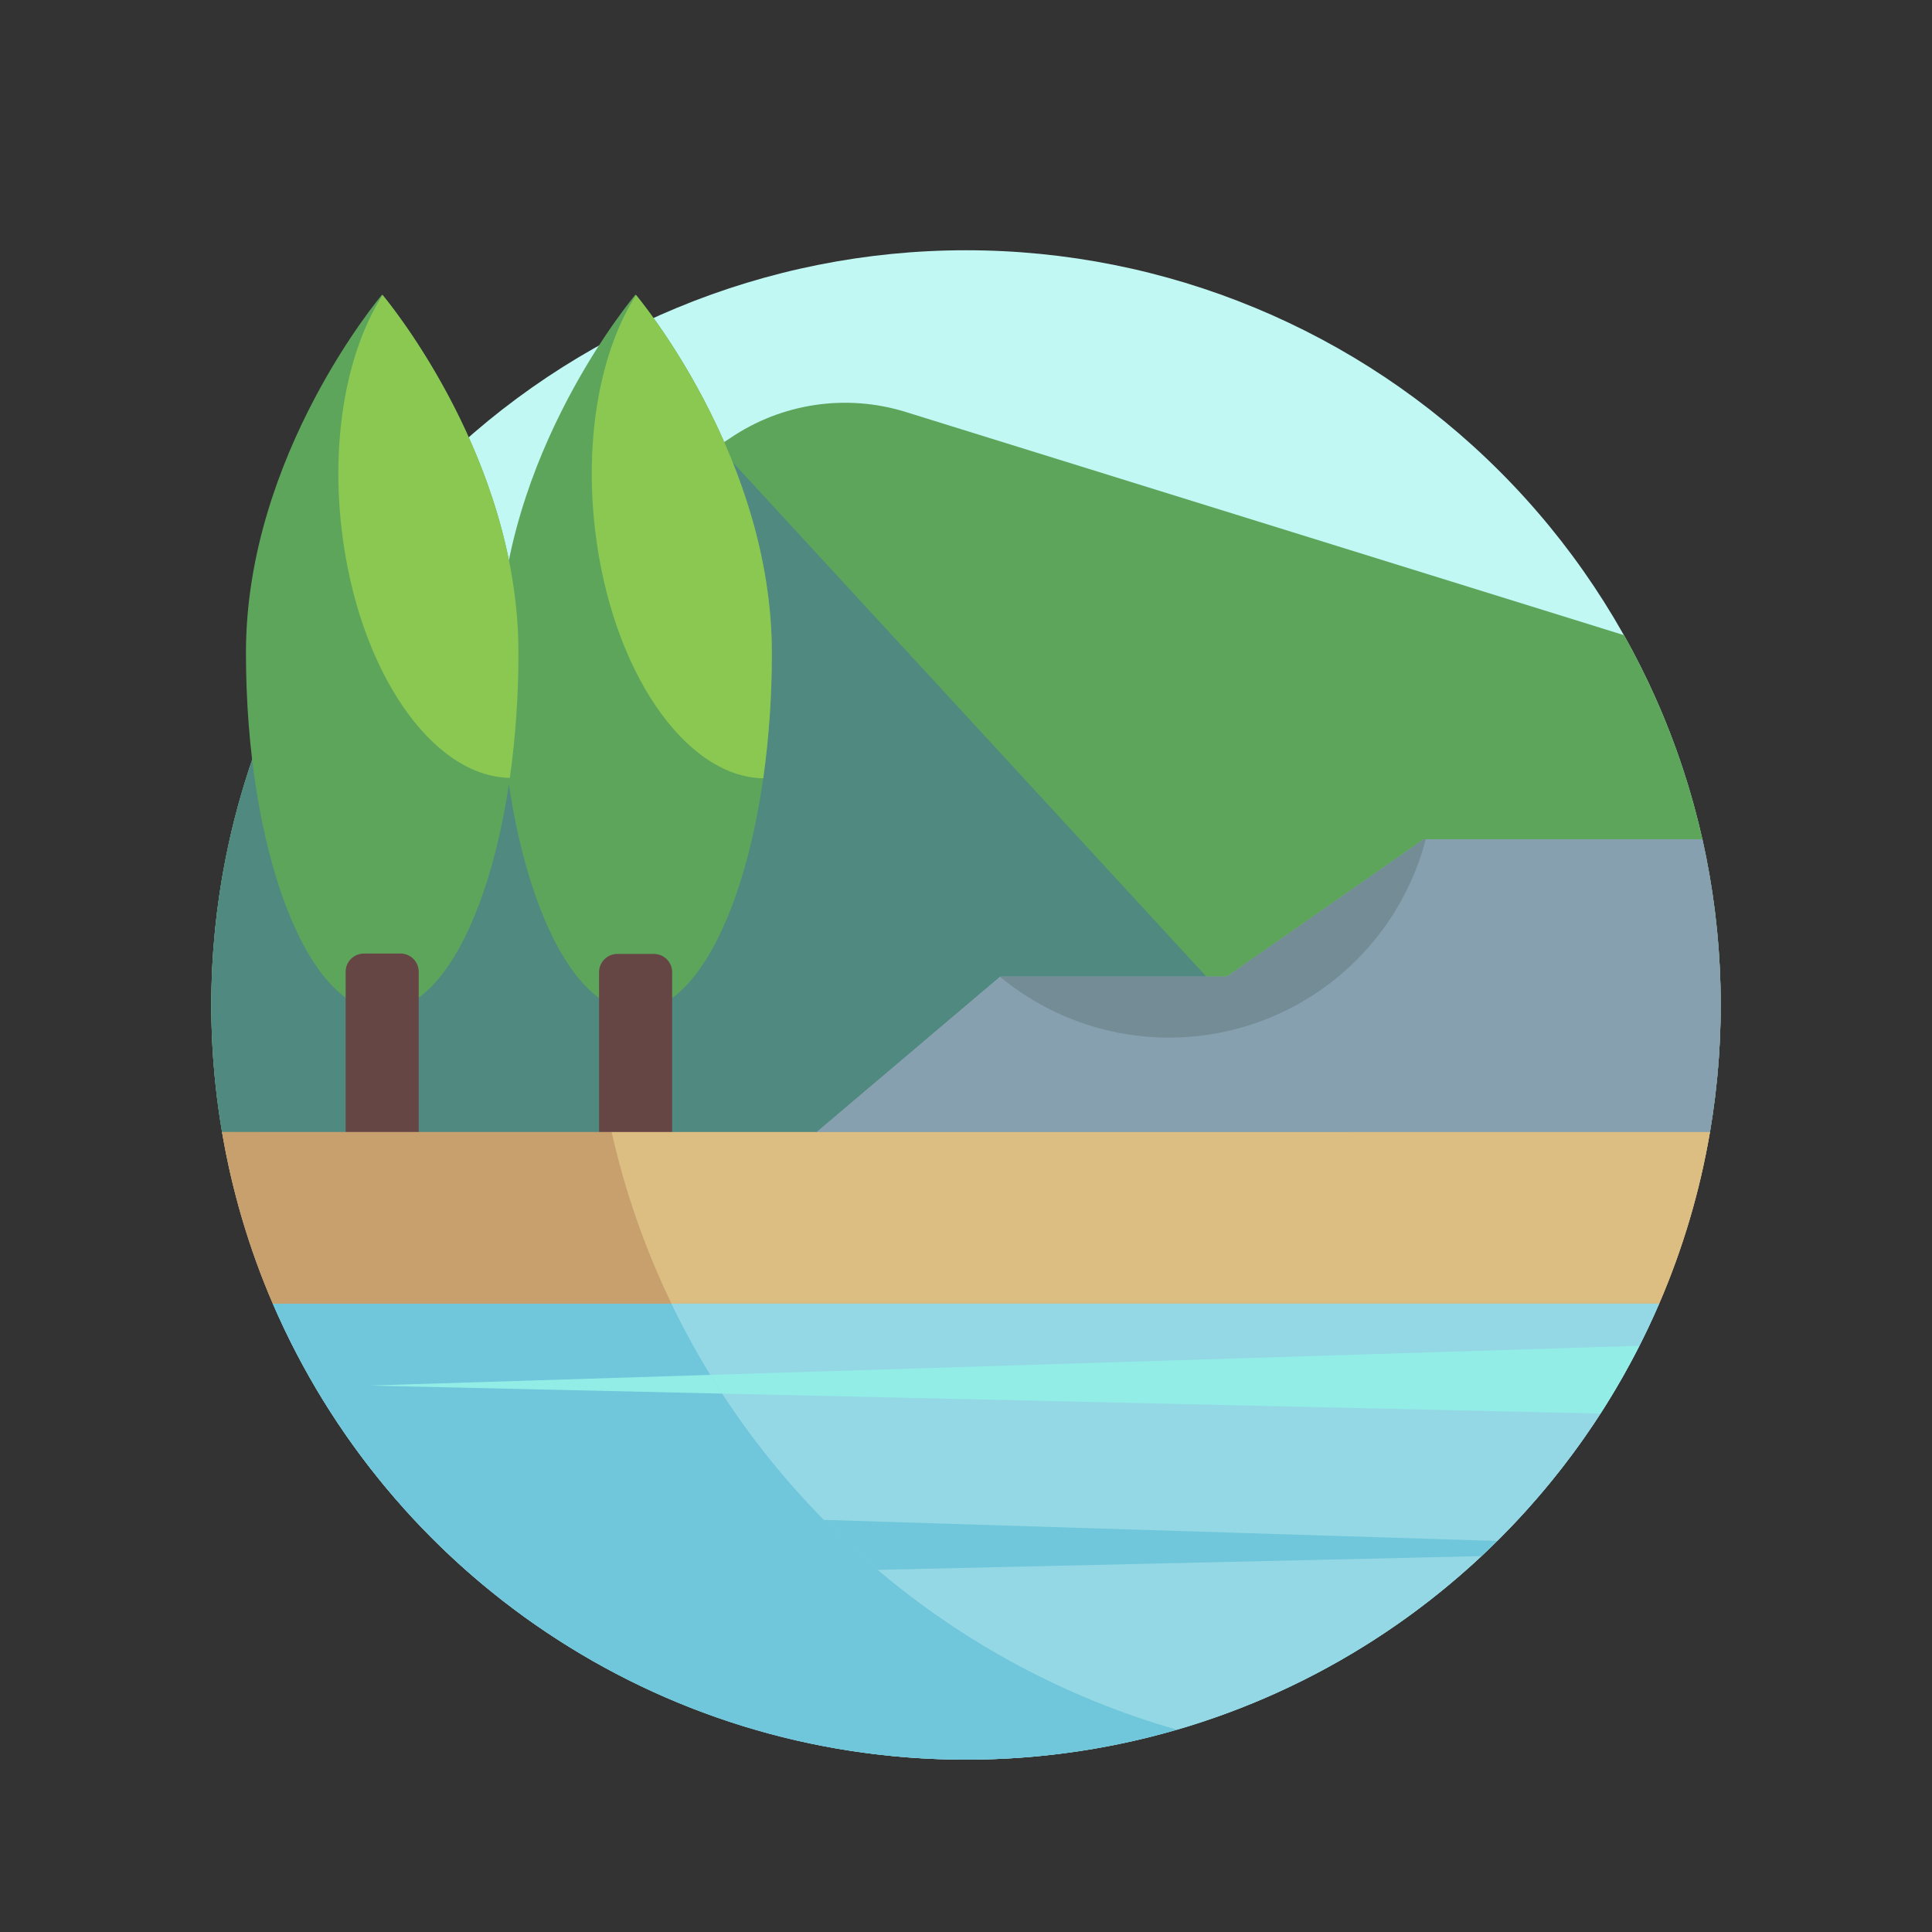 <?xml version="1.0" standalone="no"?><!DOCTYPE svg PUBLIC "-//W3C//DTD SVG 1.1//EN" "http://www.w3.org/Graphics/SVG/1.1/DTD/svg11.dtd"><svg height="1024" legacy-metrics="false" node-id="1" sillyvg="true" template-height="1024" template-width="1024" version="1.1" viewBox="0 0 1024 1024" width="1024" xmlns="http://www.w3.org/2000/svg" xmlns:xlink="http://www.w3.org/1999/xlink"><rect x="0" y="0" width="1024" height="1024" fill="#333333" stroke="none"/><defs node-id="31"></defs><path d="M 754.57 444.86 L 902.29 444.86 C 893.80 406.94 879.80 370.48 860.73 336.63 L 480.00 218.34 C 448.50 208.57 414.27 213.68 387.00 232.22 L 380.52 236.46 L 558.00 517.60 L 650.29 517.60 Z" fill="#5ea55c" fill-rule="nonzero" node-id="33" stroke="none" target-height="304.127" target-width="521.77" target-x="380.52" target-y="213.473"></path><path d="M 912.00 532.64 C 912.00 638.73 869.86 740.47 794.84 815.48 C 719.83 890.50 618.09 932.64 512.00 932.64 C 405.91 932.64 304.17 890.50 229.16 815.48 C 154.14 740.47 112.00 638.73 112.00 532.64 C 112.00 426.55 154.14 324.81 229.16 249.80 C 304.17 174.78 405.91 132.64 512.00 132.64 C 618.09 132.64 719.83 174.78 794.84 249.80 C 869.86 324.81 912.00 426.55 912.00 532.64 Z" fill="#c1f8f4" fill-rule="nonzero" node-id="35" stroke="none" target-height="800" target-width="800" target-x="112" target-y="132.64"></path><path d="M 512.00 932.64 C 676.68 932.64 818.10 833.11 879.43 690.93 L 144.57 690.93 C 205.90 833.11 347.32 932.64 512.00 932.64 Z" fill="#93d8e4" fill-rule="nonzero" node-id="37" stroke="none" target-height="241.71" target-width="734.86" target-x="144.57" target-y="690.93"></path><path d="M 912.00 532.64 C 912.10 463.98 894.43 396.46 860.73 336.64 L 480.00 218.34 C 448.50 208.57 414.27 213.68 387.00 232.22 L 135.79 396.47 C 112.32 461.62 106.08 531.73 117.67 600.00 L 906.33 600.00 C 910.10 577.75 912.00 555.21 912.00 532.64 Z" fill="#5ea55c" fill-rule="nonzero" node-id="39" stroke="none" target-height="386.527" target-width="799.999" target-x="112.001" target-y="213.473"></path><path d="M 135.79 396.47 C 112.32 461.62 106.08 531.73 117.67 600.00 L 716.67 601.52 L 380.53 236.52 Z" fill="#4f8980" fill-rule="nonzero" node-id="41" stroke="none" target-height="365" target-width="604.669" target-x="112.001" target-y="236.52"></path><path d="M 264.67 346.00 C 264.67 450.87 297.00 535.90 336.88 535.90 C 376.76 535.90 409.09 450.90 409.09 346.00 C 409.09 241.10 336.88 156.10 336.88 156.10 C 336.88 156.10 264.67 241.15 264.67 346.00 Z" fill="#5ea55c" fill-rule="nonzero" node-id="43" stroke="none" target-height="379.8" target-width="144.42" target-x="264.67" target-y="156.1"></path><path d="M 337.11 156.40 C 318.67 185.15 309.62 230.89 315.37 280.51 C 324.03 355.19 363.07 411.86 404.55 412.51 C 407.62 390.47 409.14 368.25 409.09 346.00 C 409.09 244.56 341.50 161.68 337.11 156.40 Z" fill="#8bc852" fill-rule="nonzero" node-id="45" stroke="none" target-height="256.11" target-width="95.392" target-x="313.698" target-y="156.4"></path><path d="M 327.20 505.60 L 346.57 505.60 C 351.92 505.60 356.25 509.93 356.25 515.28 L 356.25 610.49 L 356.25 610.49 L 317.51 610.49 L 317.51 610.49 L 317.51 515.29 C 317.51 512.72 318.53 510.25 320.35 508.44 C 322.16 506.62 324.63 505.60 327.20 505.60 Z" fill="#664545" fill-rule="nonzero" node-id="47" stroke="none" target-height="104.89" target-width="38.74" target-x="317.51" target-y="505.6"></path><path d="M 130.36 345.91 C 130.36 450.73 162.69 535.70 202.57 535.70 C 242.45 535.70 274.78 450.70 274.78 345.91 C 274.78 241.12 202.57 156.13 202.57 156.13 C 202.57 156.13 130.36 241.10 130.36 345.91 Z" fill="#5ea55c" fill-rule="nonzero" node-id="49" stroke="none" target-height="379.57" target-width="144.42" target-x="130.36" target-y="156.13"></path><path d="M 202.80 156.40 C 184.35 185.13 175.30 230.84 181.06 280.40 C 189.71 355.04 228.75 411.67 270.23 412.27 C 273.30 390.27 274.82 368.08 274.78 345.87 C 274.78 244.50 207.19 161.68 202.80 156.40 Z" fill="#8bc852" fill-rule="nonzero" node-id="51" stroke="none" target-height="255.87" target-width="95.397" target-x="179.383" target-y="156.4"></path><path d="M 192.88 505.39 L 212.25 505.39 C 217.60 505.39 221.93 509.72 221.93 515.07 L 221.93 610.21 L 221.93 610.21 L 183.20 610.21 L 183.20 610.21 L 183.20 515.08 C 183.20 509.73 187.53 505.40 192.88 505.40 Z" fill="#664545" fill-rule="nonzero" node-id="53" stroke="none" target-height="104.82" target-width="38.73" target-x="183.2" target-y="505.39"></path><path d="M 117.67 600.00 C 122.98 631.28 132.01 661.82 144.57 690.95 L 879.43 690.95 C 891.99 661.82 901.02 631.28 906.33 600.00 Z" fill="#c8a06e" fill-rule="nonzero" node-id="55" stroke="none" target-height="90.95" target-width="788.66" target-x="117.67" target-y="600"></path><path d="M 902.29 444.86 L 754.57 444.86 L 650.27 517.60 L 530.19 517.60 L 432.90 600.00 L 906.33 600.00 C 915.08 548.52 913.72 495.84 902.33 444.88 Z" fill="#87a0af" fill-rule="nonzero" node-id="57" stroke="none" target-height="155.14" target-width="479.084" target-x="432.9" target-y="444.86"></path><path d="M 902.29 444.86 L 755.66 444.86 C 743.54 491.34 708.52 528.41 662.81 543.17 C 617.10 557.93 567.02 548.34 530.00 517.73 L 432.90 600.00 L 906.33 600.00 C 915.08 548.52 913.72 495.84 902.33 444.88 Z" fill="#87a0af" fill-rule="nonzero" node-id="59" stroke="none" target-height="155.14" target-width="479.084" target-x="432.9" target-y="444.86"></path><path d="M 755.66 444.86 L 754.57 444.86 L 650.27 517.60 L 530.19 517.60 L 530.03 517.73 C 567.05 548.33 617.12 557.91 662.82 543.15 C 708.52 528.39 743.53 491.33 755.66 444.86 Z" fill="#738c96" fill-rule="nonzero" node-id="61" stroke="none" target-height="105.096" target-width="225.63" target-x="530.03" target-y="444.86"></path><path d="M 355.89 690.93 L 144.57 690.93 C 205.90 833.11 347.32 932.64 512.00 932.64 C 549.87 932.67 587.56 927.32 623.93 916.76 C 505.73 883.08 408.41 799.84 355.89 690.93 Z" fill="#70c6da" fill-rule="nonzero" node-id="63" stroke="none" target-height="241.71" target-width="479.36" target-x="144.57" target-y="690.93"></path><path d="M 324.17 600.00 L 117.67 600.00 C 122.98 631.28 132.01 661.82 144.57 690.95 L 355.89 690.95 C 341.90 661.94 331.26 631.42 324.17 600.00 Z" fill="#c8a06e" fill-rule="nonzero" node-id="65" stroke="none" target-height="90.95" target-width="238.22" target-x="117.67" target-y="600"></path><path d="M 879.43 690.93 C 891.99 661.80 901.02 631.27 906.33 600.00 L 324.17 600.00 C 331.26 631.42 341.90 661.94 355.89 690.95 Z" fill="#dcbe82" fill-rule="nonzero" node-id="67" stroke="none" target-height="90.95" target-width="582.16" target-x="324.17" target-y="600"></path><path d="M 785.21 824.77 L 465.27 832.05 C 511.54 871.24 565.62 900.12 623.93 916.76 C 684.17 899.19 739.42 867.67 785.21 824.77 Z" fill="#93d8e4" fill-rule="nonzero" node-id="69" stroke="none" target-height="91.99" target-width="319.94" target-x="465.27" target-y="824.77"></path><path d="M 879.43 690.93 L 355.89 690.93 C 362.14 703.87 369.03 716.48 376.55 728.72 L 868.93 713.28 C 872.64 706.00 876.16 698.51 879.43 690.93 Z" fill="#93d8e4" fill-rule="nonzero" node-id="71" stroke="none" target-height="37.79" target-width="523.54" target-x="355.89" target-y="690.93"></path><path d="M 848.31 749.24 L 382.82 738.64 C 398.52 762.70 416.59 785.12 436.76 805.58 L 793.52 816.76 C 814.17 796.30 832.54 773.66 848.31 749.24 Z" fill="#93d8e4" fill-rule="nonzero" node-id="73" stroke="none" target-height="78.12" target-width="465.49" target-x="382.82" target-y="738.64"></path><path d="M 195.71 734.38 L 382.82 738.64 C 380.69 735.37 378.60 732.05 376.55 728.72 Z" fill="#93ede7" fill-rule="nonzero" node-id="75" stroke="none" target-height="9.92" target-width="187.11" target-x="195.71" target-y="728.72"></path><path d="M 868.93 713.28 L 376.55 728.72 C 378.60 732.05 380.69 735.37 382.82 738.64 L 848.31 749.24 C 855.80 737.62 862.68 725.61 868.93 713.28 Z" fill="#93ede7" fill-rule="nonzero" node-id="77" stroke="none" target-height="35.96" target-width="492.38" target-x="376.55" target-y="713.28"></path><path d="M 436.76 805.58 L 264.67 800.18 L 271.97 836.45 L 465.27 832.05 C 455.36 823.67 445.86 814.85 436.76 805.58 Z" fill="#70c6da" fill-rule="nonzero" node-id="79" stroke="none" target-height="36.27" target-width="200.6" target-x="264.67" target-y="800.18"></path><path d="M 793.52 816.76 L 436.76 805.58 C 445.86 814.82 455.36 823.64 465.27 832.05 L 785.21 824.77 C 788.02 822.14 790.79 819.47 793.52 816.76 Z" fill="#70c6da" fill-rule="nonzero" node-id="81" stroke="none" target-height="26.47" target-width="356.76" target-x="436.76" target-y="805.58"></path></svg>